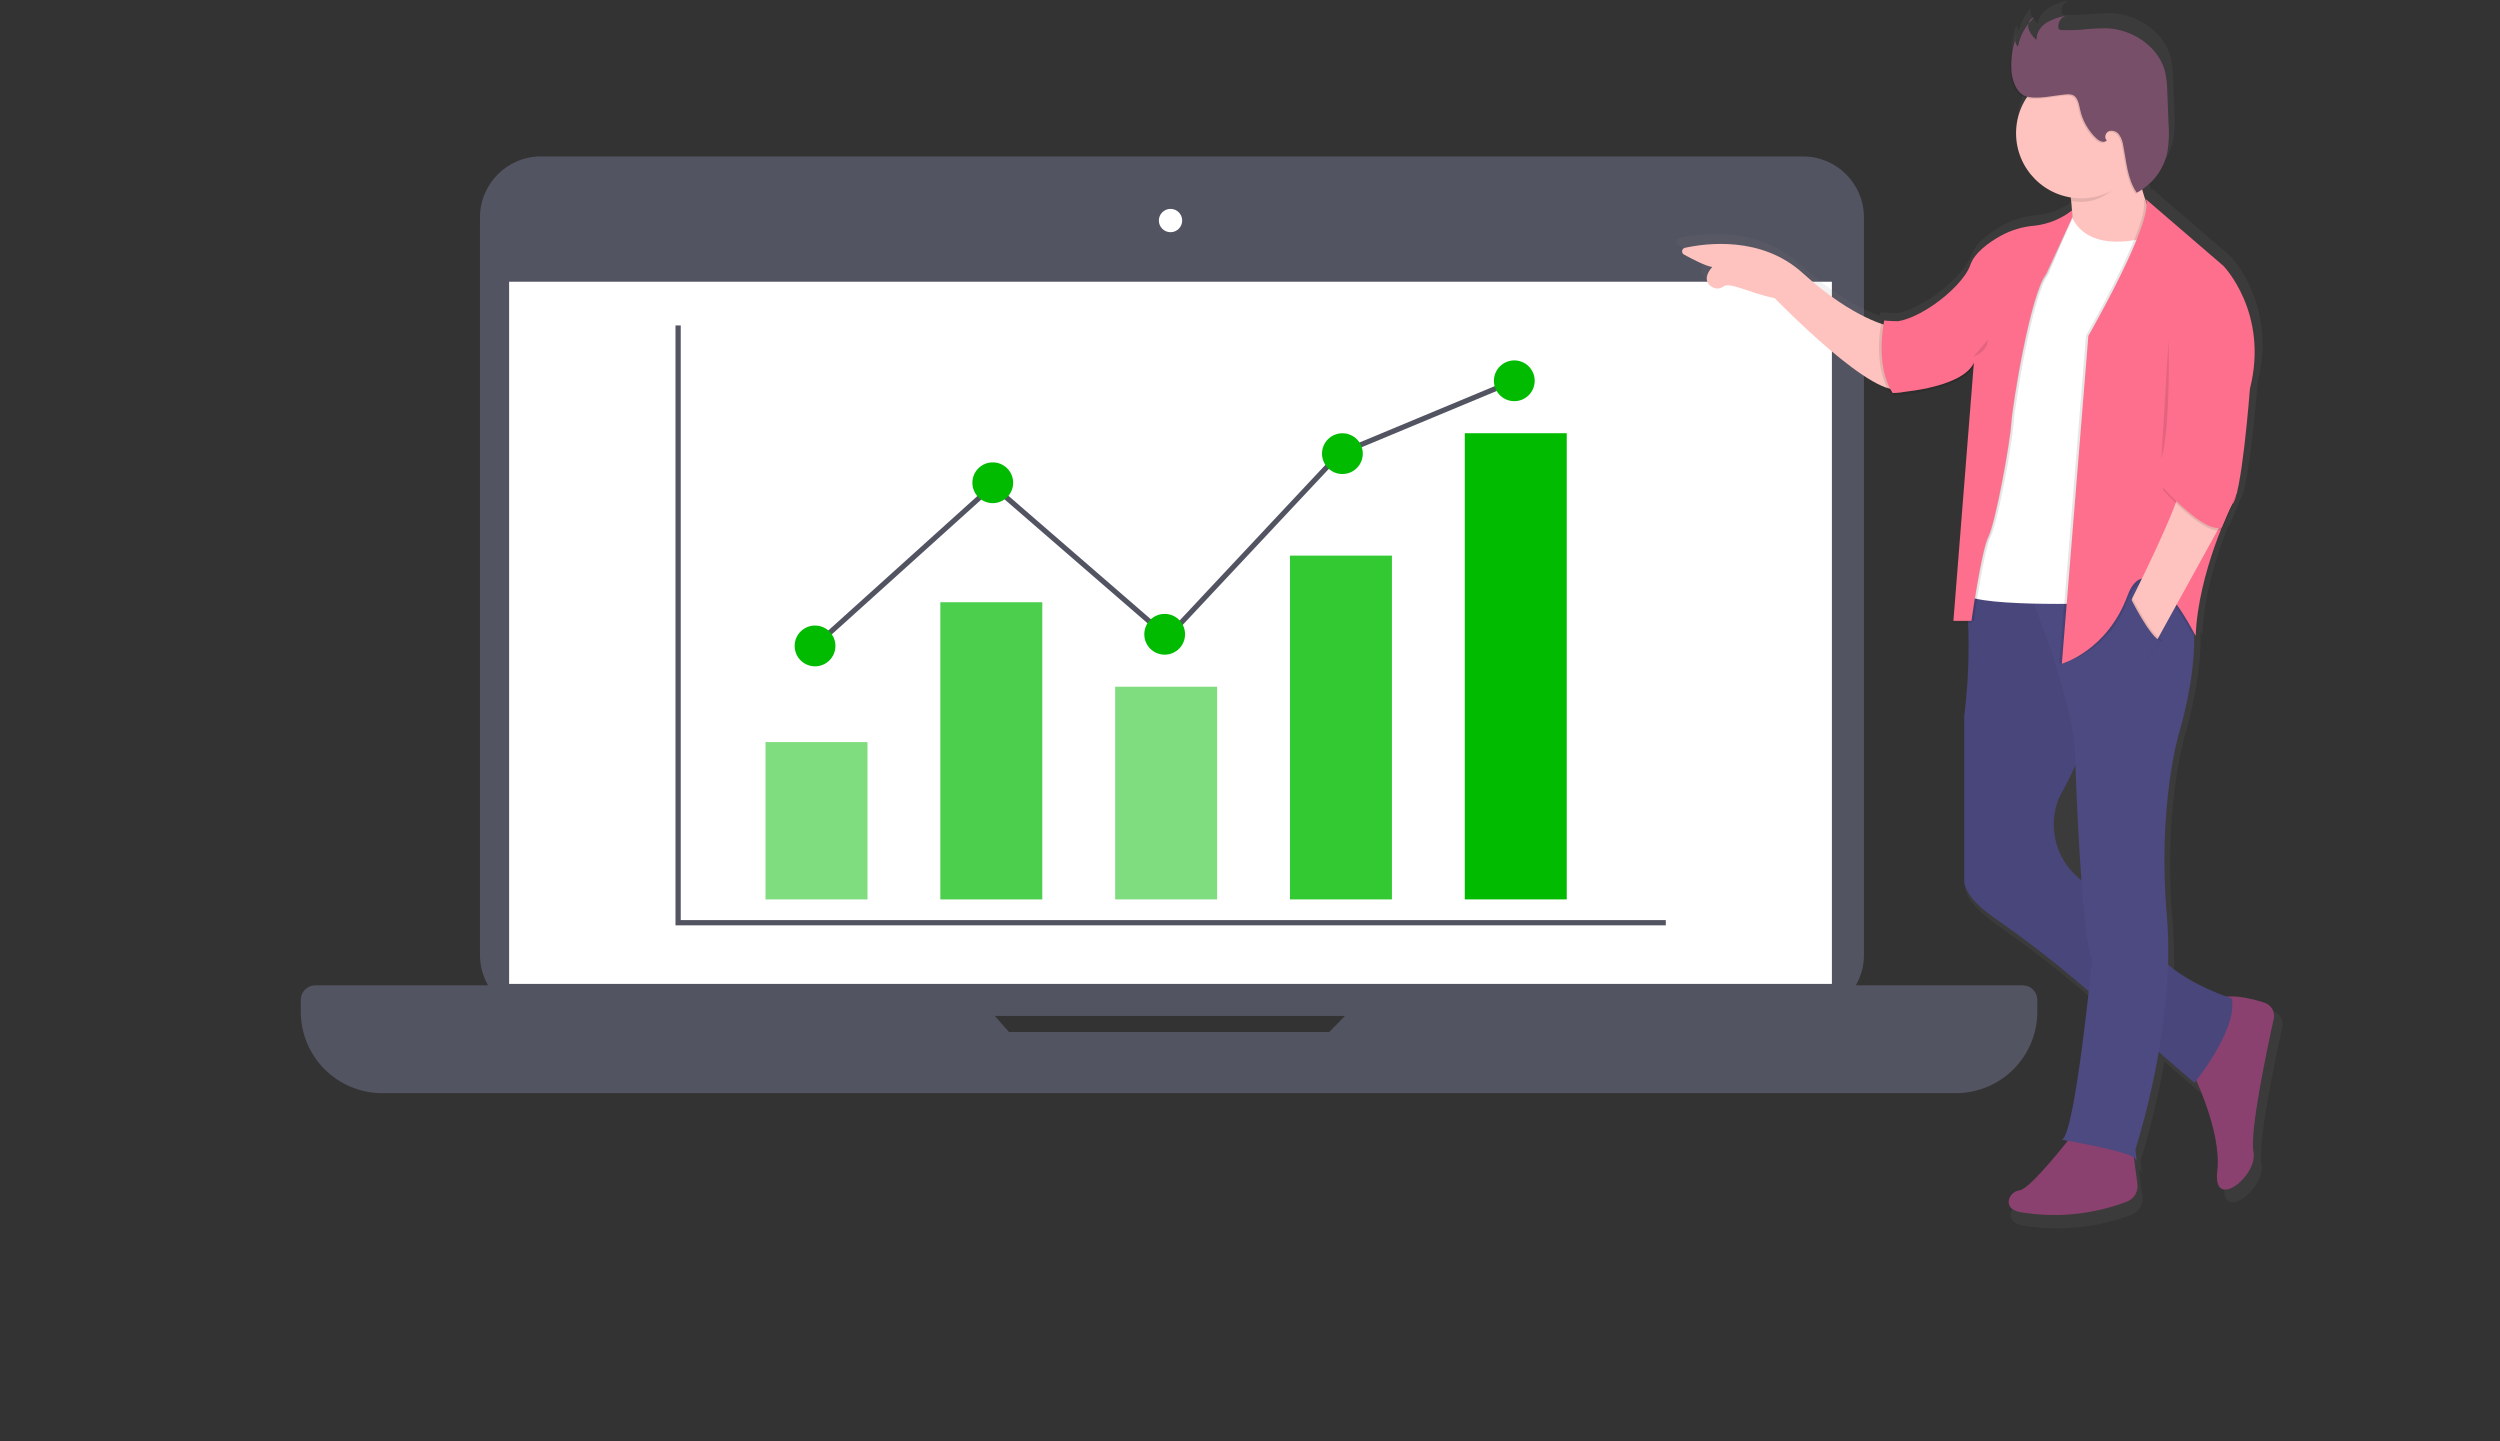 <svg width="954" height="550" viewBox="0 0 954 550" fill="none" xmlns="http://www.w3.org/2000/svg">
<rect x="0" y="0" width="954" height="550" fill="#333333" stroke="none"/>
<path d="M688.02 59.7H206.42C193.574 59.7 183.16 70.114 183.16 82.96V364.43C183.16 377.276 193.574 387.69 206.42 387.69H688.02C700.866 387.69 711.28 377.276 711.28 364.43V82.96C711.28 70.114 700.866 59.7 688.02 59.7Z" fill="#535461"/>
<path d="M699.05 107.51H194.28V375.46H699.05V107.51Z" fill="white"/>
<path d="M446.67 88.61C449.128 88.61 451.12 86.618 451.12 84.16C451.12 81.702 449.128 79.71 446.67 79.71C444.212 79.71 442.22 81.702 442.22 84.16C442.22 86.618 444.212 88.61 446.67 88.61Z" fill="white"/>
<path d="M524.6 376.01L507.26 393.8H385L369.33 376.01H120.34C118.865 376.01 117.451 376.596 116.408 377.638C115.366 378.681 114.78 380.095 114.78 381.57V386.05C114.78 394.298 118.057 402.209 123.889 408.041C129.721 413.873 137.632 417.15 145.88 417.15H746.34C750.424 417.15 754.468 416.346 758.241 414.783C762.015 413.22 765.443 410.929 768.331 408.041C771.219 405.153 773.51 401.725 775.073 397.951C776.636 394.178 777.44 390.134 777.44 386.05V381.57C777.44 380.095 776.854 378.681 775.811 377.638C774.769 376.596 773.355 376.01 771.88 376.01H524.6Z" fill="#535461"/>
<path d="M258.77 124.19V352.11H635.67" stroke="#535461" stroke-width="2" stroke-miterlimit="10"/>
<path opacity="0.5" d="M331.03 283.18H292.12V343.22H331.03V283.18Z" fill="#00BB00"/>
<path opacity="0.7" d="M397.74 229.81H358.83V343.22H397.74V229.81Z" fill="#00BB00"/>
<path opacity="0.5" d="M464.45 262.05H425.54V343.21H464.45V262.05Z" fill="#00BB00"/>
<path opacity="0.8" d="M531.16 212.02H492.25V343.22H531.16V212.02Z" fill="#00BB00"/>
<path d="M597.87 165.32H558.96V343.21H597.87V165.32Z" fill="#00BB00"/>
<path d="M311.02 246.49L378.84 185.34L445.55 243.15L511.15 173.11L577.86 145.31" stroke="#535461" stroke-width="2" stroke-miterlimit="10"/>
<path d="M311.02 254.27C315.317 254.27 318.8 250.787 318.8 246.49C318.8 242.193 315.317 238.71 311.02 238.71C306.723 238.71 303.24 242.193 303.24 246.49C303.24 250.787 306.723 254.27 311.02 254.27Z" fill="#00BB00"/>
<path d="M444.44 249.82C448.737 249.82 452.22 246.337 452.22 242.04C452.22 237.743 448.737 234.26 444.44 234.26C440.143 234.26 436.66 237.743 436.66 242.04C436.66 246.337 440.143 249.82 444.44 249.82Z" fill="#00BB00"/>
<path d="M512.26 180.89C516.557 180.89 520.04 177.407 520.04 173.11C520.04 168.813 516.557 165.33 512.26 165.33C507.963 165.33 504.48 168.813 504.48 173.11C504.48 177.407 507.963 180.89 512.26 180.89Z" fill="#00BB00"/>
<path d="M378.84 192C383.137 192 386.62 188.517 386.62 184.22C386.62 179.923 383.137 176.44 378.84 176.44C374.543 176.44 371.06 179.923 371.06 184.22C371.06 188.517 374.543 192 378.84 192Z" fill="#00BB00"/>
<path d="M577.86 153.09C582.157 153.09 585.64 149.607 585.64 145.31C585.64 141.013 582.157 137.53 577.86 137.53C573.563 137.53 570.08 141.013 570.08 145.31C570.08 149.607 573.563 153.09 577.86 153.09Z" fill="#00BB00"/>
<path d="M867.31 385.75C863.21 384.4 857.13 382.84 852.31 383.39C847.72 381.72 836.93 377.39 829.56 370.87C829.773 364.459 829.609 358.042 829.07 351.65C825.3 308.78 833.78 280.52 833.78 280.52C833.78 280.52 840.44 258.96 839.71 241.07C840.14 241.88 840.38 242.36 840.38 242.36C840.96 226.93 846.22 210.96 850.16 201.01C850.31 200.967 850.457 200.914 850.6 200.85L855 190.41C855.351 189.801 855.629 189.153 855.83 188.48L856.54 186.83L856.33 186.74C856.4 186.47 856.47 186.18 856.54 185.89C859.35 174 861.54 145.8 861.54 145.8C869.08 116.12 851.18 97.8 851.18 97.8L820.8 71.66C820.951 72 821.052 72.361 821.1 72.73L820.85 72.51C820.42 71.28 819.95 69.81 819.49 68.13C820.562 67.361 821.565 66.501 822.49 65.56C825.944 62.298 828.32 58.059 829.3 53.41C829.889 49.775 830.04 46.081 829.75 42.41L829.25 29.8C829.227 27.332 828.976 24.872 828.5 22.45C826.21 12.45 815.96 5.45 805.67 4.99C802.396 4.971 799.124 5.145 795.87 5.51C793.209 5.729 790.538 5.785 787.87 5.68C787.566 5.696 787.265 5.616 787.01 5.45C786.778 5.219 786.646 4.907 786.64 4.58C786.587 3.995 786.654 3.405 786.837 2.846C787.019 2.288 787.313 1.772 787.7 1.33C788.103 0.977 788.572 0.708 789.08 0.54L788.35 0.71C788.71 0.426 789.116 0.206 789.55 0.06C786.883 0.529 784.318 1.46 781.97 2.81C781.323 3.235 780.729 3.735 780.2 4.3C778.802 5.527 777.893 7.217 777.64 9.06C776.387 8.002 775.453 6.617 774.94 5.06C774.781 4.423 774.781 3.757 774.94 3.12C774.76 3.34 774.587 3.567 774.42 3.8C774.42 3.73 774.42 3.66 774.42 3.59C772.487 5.965 771.12 8.749 770.42 11.73C770.151 11.407 769.949 11.034 769.825 10.632C769.701 10.231 769.659 9.808 769.7 9.39C769.55 9.86 769.41 10.33 769.28 10.8C769.235 10.488 769.235 10.172 769.28 9.86C768.103 13.465 767.571 17.25 767.71 21.04C767.71 24.82 769.39 30.71 773.44 32.04C773.65 32.11 773.86 32.16 774.08 32.21C771.802 35.748 770.438 39.796 770.11 43.991C769.782 48.186 770.5 52.397 772.2 56.247C773.899 60.096 776.528 63.463 779.849 66.047C783.17 68.631 787.081 70.35 791.23 71.05C791.297 71.51 791.36 71.993 791.42 72.5H791.58C791.69 73.5 791.78 74.6 791.84 75.72C790.818 76.721 789.699 77.619 788.5 78.4C785.1 80.41 781.308 81.665 777.38 82.08C772.69 82.448 768.132 83.812 764.01 86.08C759.16 88.79 753.81 92.74 752.13 97.54C749.33 105.54 733.91 117.99 723.57 119.54L719.89 119.33L719.62 119.25V119.32L718.72 119.27H718.67H718.43V119.32L717.5 119.27C717.5 119.27 717.41 119.7 717.28 120.46C712.08 118.67 701.03 113.71 686.65 100.66C670.65 86.13 649 88.99 640.65 90.82C640.366 90.883 640.108 91.031 639.91 91.244C639.712 91.457 639.584 91.725 639.543 92.013C639.501 92.301 639.549 92.595 639.679 92.855C639.809 93.116 640.015 93.33 640.27 93.47C643.64 95.32 648.86 98.01 651.27 98.31C651.27 98.31 646.27 103.54 651.59 106.31C652.228 106.619 652.939 106.745 653.645 106.677C654.35 106.608 655.023 106.346 655.59 105.92C658.17 104.03 665.34 108.31 675.73 110.54C675.73 110.54 705.05 140.88 719.61 145.54C719.945 146.203 720.316 146.847 720.72 147.47L721.62 147.4V147.47H722L722.11 148.47C722.11 148.47 744.75 147.28 752.11 139.06C752.631 138.593 753.11 138.081 753.54 137.53L745.67 236.53H745.74L745.67 237.47H751.46C751.955 249.646 751.43 261.842 749.89 273.93V338.47C749.89 338.47 749.59 344.15 761.39 352.47C773.762 361.083 785.684 370.326 797.11 380.16L798.54 381.4C796.37 401.15 791.83 437.96 788.04 439.33L790.38 439.74C786.38 444.81 775.02 458.74 771.56 459.11C767.32 459.58 764.49 466.18 771.56 467.59C785.677 470.034 800.192 468.603 813.56 463.45C814.893 462.924 816.012 461.966 816.737 460.73C817.462 459.494 817.752 458.05 817.56 456.63L816.19 446.23C816.449 446.374 816.659 446.594 816.79 446.86C817.73 449.69 816.79 443.09 816.79 443.09C820.664 430.639 823.707 417.944 825.9 405.09L839.9 417.19C839.9 417.19 840.18 416.84 840.67 416.19C844.1 423.97 850.22 439.89 848.85 451.55C846.97 467.55 864.85 453.43 862.98 444.01C861.46 436.39 868.26 404.09 870.91 392.01C871.196 390.706 870.985 389.342 870.319 388.185C869.654 387.027 868.581 386.159 867.31 385.75V385.75Z" fill="url(#paint0_linear)"/>
<path d="M721 124.42C721 124.42 707.66 122.12 687.88 104.18C672.23 89.99 651.12 92.78 642.98 94.57C642.703 94.63 642.45 94.773 642.257 94.981C642.063 95.189 641.938 95.45 641.898 95.731C641.857 96.012 641.904 96.299 642.031 96.552C642.159 96.806 642.361 97.014 642.61 97.15C645.9 98.95 651 101.58 653.39 101.88C653.39 101.88 648.46 106.98 653.7 109.71C654.327 110.018 655.028 110.146 655.724 110.079C656.42 110.012 657.083 109.752 657.64 109.33C660.16 107.49 667.16 111.67 677.31 113.84C677.31 113.84 716.87 154.78 726.07 147.84L721 124.42Z" fill="#FEC3BE"/>
<path d="M789.11 68.76C789.11 68.76 792.79 84.4 789.11 95.44L805.67 97.74L820.39 90.38V80.72C820.39 80.72 813.49 66 815.33 48.98L789.11 68.76Z" fill="#FEC3BE"/>
<path d="M836 407.76C836 407.76 848 431.22 846.12 446.86C844.24 462.5 861.76 448.7 859.92 439.5C858.43 432.06 865.07 400.5 867.66 388.76C867.941 387.491 867.74 386.164 867.097 385.035C866.454 383.906 865.414 383.056 864.18 382.65C858.65 380.83 849.39 378.6 844.74 382.01C837.87 387.06 836 407.76 836 407.76Z" fill="#8B416F"/>
<path d="M790.49 433.52C790.49 433.52 774.85 453.76 770.71 454.22C766.57 454.68 763.81 461.12 770.71 462.5C784.487 464.898 798.656 463.515 811.71 458.5C813.016 457.99 814.114 457.057 814.826 455.849C815.539 454.642 815.825 453.23 815.64 451.84L813 432.14L790.49 433.52Z" fill="#8B416F"/>
<path d="M764.73 218.71L749.73 220.71C751.789 238.23 751.728 255.934 749.55 273.44V336.44C749.55 336.44 749.26 341.99 760.78 350.06C772.86 358.458 784.502 367.47 795.66 377.06L837.4 413.22C837.4 413.22 853.96 392.98 851.66 381.02C851.66 381.02 824.06 372.28 820.38 358.02C818.27 349.86 807.57 343.02 798.81 338.72C793.303 336.046 788.877 331.568 786.267 326.031C783.656 320.493 783.019 314.23 784.46 308.28C784.972 306.212 785.762 304.224 786.81 302.37C794.17 289.49 804.75 260.51 804.75 260.51L784.51 221.93L764.73 218.71Z" fill="#4D4981"/>
<path opacity="0.05" d="M764.73 218.71L749.73 220.71C751.789 238.23 751.728 255.934 749.55 273.44V336.44C749.55 336.44 749.26 341.99 760.78 350.06C772.86 358.458 784.502 367.47 795.66 377.06L837.4 413.22C837.4 413.22 853.96 392.98 851.66 381.02C851.66 381.02 824.06 372.28 820.38 358.02C818.27 349.86 807.57 343.02 798.81 338.72C793.303 336.046 788.877 331.568 786.267 326.031C783.656 320.493 783.019 314.23 784.46 308.28C784.972 306.212 785.762 304.224 786.81 302.37C794.17 289.49 804.75 260.51 804.75 260.51L784.51 221.93L764.73 218.71Z" fill="black"/>
<path d="M786.81 434.93C786.81 434.93 813.95 439.53 814.87 442.29C815.79 445.05 814.87 438.61 814.87 438.61C814.87 438.61 830.51 391.23 826.87 349.38C823.23 307.53 831.47 279.92 831.47 279.92C831.47 279.92 841.13 248.64 835.61 230.7C830.09 212.76 772.13 220.58 772.13 220.58C772.13 220.58 792.37 267.96 791.91 290.5C791.91 290.5 794.21 358.58 798.35 366.4C798.31 366.36 791.87 433.06 786.81 434.93Z" fill="#4D4981"/>
<path d="M790 80.72C790 80.72 792.76 97.72 820.36 90.38L802 230.21C802 230.21 748.64 232.05 749.1 225.61L760.1 140.98L790 80.72Z" fill="white"/>
<path opacity="0.1" d="M790.72 79.8C787.126 83.338 782.444 85.561 777.43 86.11C772.85 86.461 768.398 87.784 764.37 89.99C759.64 92.64 754.37 96.49 752.77 101.18C749.55 110.38 729.31 125.56 720.11 122.34L723.33 149.94C723.33 149.94 749.55 148.56 754.15 138.44L746.34 236.93H753.24C753.24 236.93 756.92 210.25 759.68 204.73C762.44 199.21 767.96 168.85 768.42 161.49C768.88 154.13 775.78 111.81 781.76 104.49L790.76 82.64L790.72 79.8Z" fill="black"/>
<path opacity="0.1" d="M790.72 81.18C786.609 84.396 781.693 86.419 776.51 87.03C771.932 87.388 767.484 88.718 763.46 90.93C758.73 93.58 753.46 97.43 751.86 102.12C748.64 111.32 728.4 126.5 719.2 123.28L722.42 150.88C722.42 150.88 748.64 149.5 753.24 139.38L745.42 237.81H752.32C752.32 237.81 756 211.13 758.76 205.61C761.52 200.09 767.04 169.73 767.5 162.37C767.96 155.01 774.86 112.69 780.84 105.37L790.72 83.93V81.18Z" fill="black"/>
<path d="M790.72 80.26C786.609 83.476 781.693 85.499 776.51 86.11C771.93 86.461 767.478 87.784 763.45 89.99C758.72 92.64 753.45 96.49 751.85 101.18C748.63 110.38 728.39 125.56 719.19 122.34L722.41 149.94C722.41 149.94 748.63 148.56 753.23 138.44L745.42 236.93H752.32C752.32 236.93 756 210.25 758.76 204.73C761.52 199.21 767.04 168.85 767.5 161.49C767.96 154.13 774.86 111.81 780.84 104.49L790.73 83.1L790.72 80.26Z" fill="#FD6F8D"/>
<path opacity="0.1" d="M814.18 62.55C813.58 58.19 814.78 55.47 815.33 50.36L789.11 70.14C789.11 70.14 789.74 72.81 790.22 76.72C791.543 76.934 792.88 77.041 794.22 77.04C803.32 77.04 809.87 69.93 814.18 62.55Z" fill="black"/>
<path d="M794.17 75.67C807.889 75.67 819.01 64.549 819.01 50.83C819.01 37.111 807.889 25.99 794.17 25.99C780.451 25.99 769.33 37.111 769.33 50.83C769.33 64.549 780.451 75.67 794.17 75.67Z" fill="#FEC3BE"/>
<path opacity="0.1" d="M767.06 26.48C766.901 22.291 767.581 18.112 769.06 14.19C768.649 14.807 768.475 15.552 768.571 16.287C768.666 17.023 769.025 17.698 769.58 18.19C770.381 13.915 772.575 10.026 775.82 7.13C774.05 7.42 773.14 9.61 773.58 11.35C774.178 13.05 775.242 14.547 776.65 15.67C776.5 13.04 778.24 10.58 780.44 9.14C782.732 7.823 785.236 6.916 787.84 6.46C786.947 6.777 786.184 7.38 785.671 8.176C785.157 8.972 784.921 9.916 785 10.86C785.008 11.181 785.141 11.486 785.37 11.71C785.62 11.87 785.914 11.947 786.21 11.93C788.801 12.03 791.396 11.973 793.98 11.76C797.157 11.402 800.353 11.232 803.55 11.25C813.55 11.67 823.6 18.5 825.84 28.25C826.304 30.616 826.549 33.019 826.57 35.43L827.06 47.74C827.345 51.331 827.197 54.944 826.62 58.5C825.927 61.783 824.519 64.873 822.495 67.548C820.47 70.224 817.881 72.42 814.91 73.98C811.3 68.75 810.98 62.03 809.73 55.8C809.533 54.362 808.998 52.992 808.17 51.8C807.742 51.211 807.142 50.769 806.452 50.536C805.762 50.303 805.017 50.291 804.32 50.5C802.97 51.04 802.39 53.1 803.51 54.02C802.51 55.2 800.64 54.32 799.51 53.27C796.354 50.276 794.182 46.395 793.28 42.14C792.83 40 792.38 37.36 790.28 36.63C789.558 36.431 788.803 36.38 788.06 36.48C783.68 36.78 776.83 38.59 772.59 37.2C768.7 35.93 767.06 30.17 767.06 26.48Z" fill="black"/>
<path d="M767.52 26.02C767.361 21.831 768.041 17.652 769.52 13.73C769.109 14.347 768.935 15.092 769.031 15.827C769.126 16.563 769.485 17.238 770.04 17.73C770.841 13.455 773.035 9.566 776.28 6.67C774.51 6.96 773.6 9.15 774.04 10.89C774.638 12.589 775.702 14.087 777.11 15.21C776.96 12.58 778.7 10.12 780.9 8.68C783.192 7.363 785.696 6.456 788.3 6C787.407 6.317 786.645 6.92 786.131 7.716C785.617 8.512 785.381 9.456 785.46 10.4C785.468 10.721 785.601 11.026 785.83 11.25C786.08 11.41 786.374 11.487 786.67 11.47C789.261 11.57 791.856 11.513 794.44 11.3C797.617 10.942 800.813 10.772 804.01 10.79C814.01 11.21 824.06 18.04 826.3 27.79C826.764 30.156 827.009 32.559 827.03 34.97L827.52 47.28C827.805 50.871 827.657 54.484 827.08 58.04C826.387 61.323 824.979 64.412 822.955 67.088C820.93 69.764 818.341 71.96 815.37 73.52C811.76 68.29 811.44 61.57 810.19 55.34C809.993 53.902 809.458 52.532 808.63 51.34C808.202 50.751 807.602 50.309 806.912 50.076C806.222 49.843 805.477 49.831 804.78 50.04C803.43 50.58 802.85 52.64 803.97 53.56C802.97 54.74 801.1 53.86 799.97 52.81C796.814 49.816 794.642 45.935 793.74 41.68C793.29 39.54 792.84 36.9 790.74 36.17C790.018 35.971 789.263 35.92 788.52 36.02C784.14 36.32 777.29 38.13 773.05 36.74C769.16 35.46 767.52 29.71 767.52 26.02Z" fill="#784F69"/>
<path opacity="0.1" d="M718 122.35C718 122.35 714.32 139.35 721.22 149.95L725.13 149.63L723 122.63L718 122.35Z" fill="black"/>
<path d="M719 122.35C719 122.35 715.32 139.35 722.22 149.95L726.13 149.63L724 122.63L719 122.35Z" fill="#FD6F8D"/>
<path opacity="0.1" d="M817.86 75.93L847.53 101.46C847.53 101.46 865.01 119.4 857.65 148.38C857.65 148.38 854.43 190.7 850.75 192.54C850.75 192.54 837.87 218.3 836.95 242.68C836.95 242.68 819.7 207.95 811.88 229.11C804.06 250.27 785.88 253.26 785.88 253.26L796 128.1C796 128.1 821.54 83.71 817.86 75.93Z" fill="black"/>
<path d="M818.78 75.93L848.45 101.46C848.45 101.46 865.93 119.4 858.57 148.38C858.57 148.38 855.35 190.7 851.67 192.54C851.67 192.54 838.79 218.3 837.87 242.68C837.87 242.68 819.7 206.11 811.87 227.27C804.04 248.43 786.8 253.27 786.8 253.27L796.92 128.16C796.92 128.16 822.46 83.71 818.78 75.93Z" fill="#FD6F8D"/>
<path d="M832.35 183.76C832.35 183.76 839.71 178.7 851.67 192.5L822.23 245.86L812.34 230.93C812.34 230.93 833.27 189.74 832.35 183.76Z" fill="#FEC3BE"/>
<path opacity="0.1" d="M825.22 186.75C825.22 186.75 841.5 205.03 847.85 202.1L853.73 188.41L831.66 178.93L825.22 186.75Z" fill="black"/>
<path d="M825.22 185.83C825.22 185.83 841.5 204.11 847.85 201.18L853.73 187.49L831.66 178.01L825.22 185.83Z" fill="#FD6F8D"/>
<path opacity="0.1" d="M813.34 227.44C813.34 227.44 821.09 243.32 825.22 244.24L819.22 251.14L810.48 234.58L813.34 227.44Z" fill="black"/>
<path d="M812.88 227.93C812.88 227.93 820.63 243.81 824.76 244.73L818.76 251.63L810 235.04L812.88 227.93Z" fill="#4D4981"/>
<path opacity="0.1" d="M827.52 129.71C827.52 129.71 828.44 162.83 824.76 175.25Z" fill="black"/>
<path opacity="0.1" d="M753 136.15C753 136.15 758.52 134.31 758.52 129.71Z" fill="black"/>
<defs>
<linearGradient id="paint0_linear" x1="203978" y1="301729" x2="203978" y2="82053.8" gradientUnits="userSpaceOnUse">
<stop stop-color="#808080" stop-opacity="0.25"/>
<stop offset="0.54" stop-color="#808080" stop-opacity="0.12"/>
<stop offset="1" stop-color="#808080" stop-opacity="0.1"/>
</linearGradient>
</defs>
</svg>
